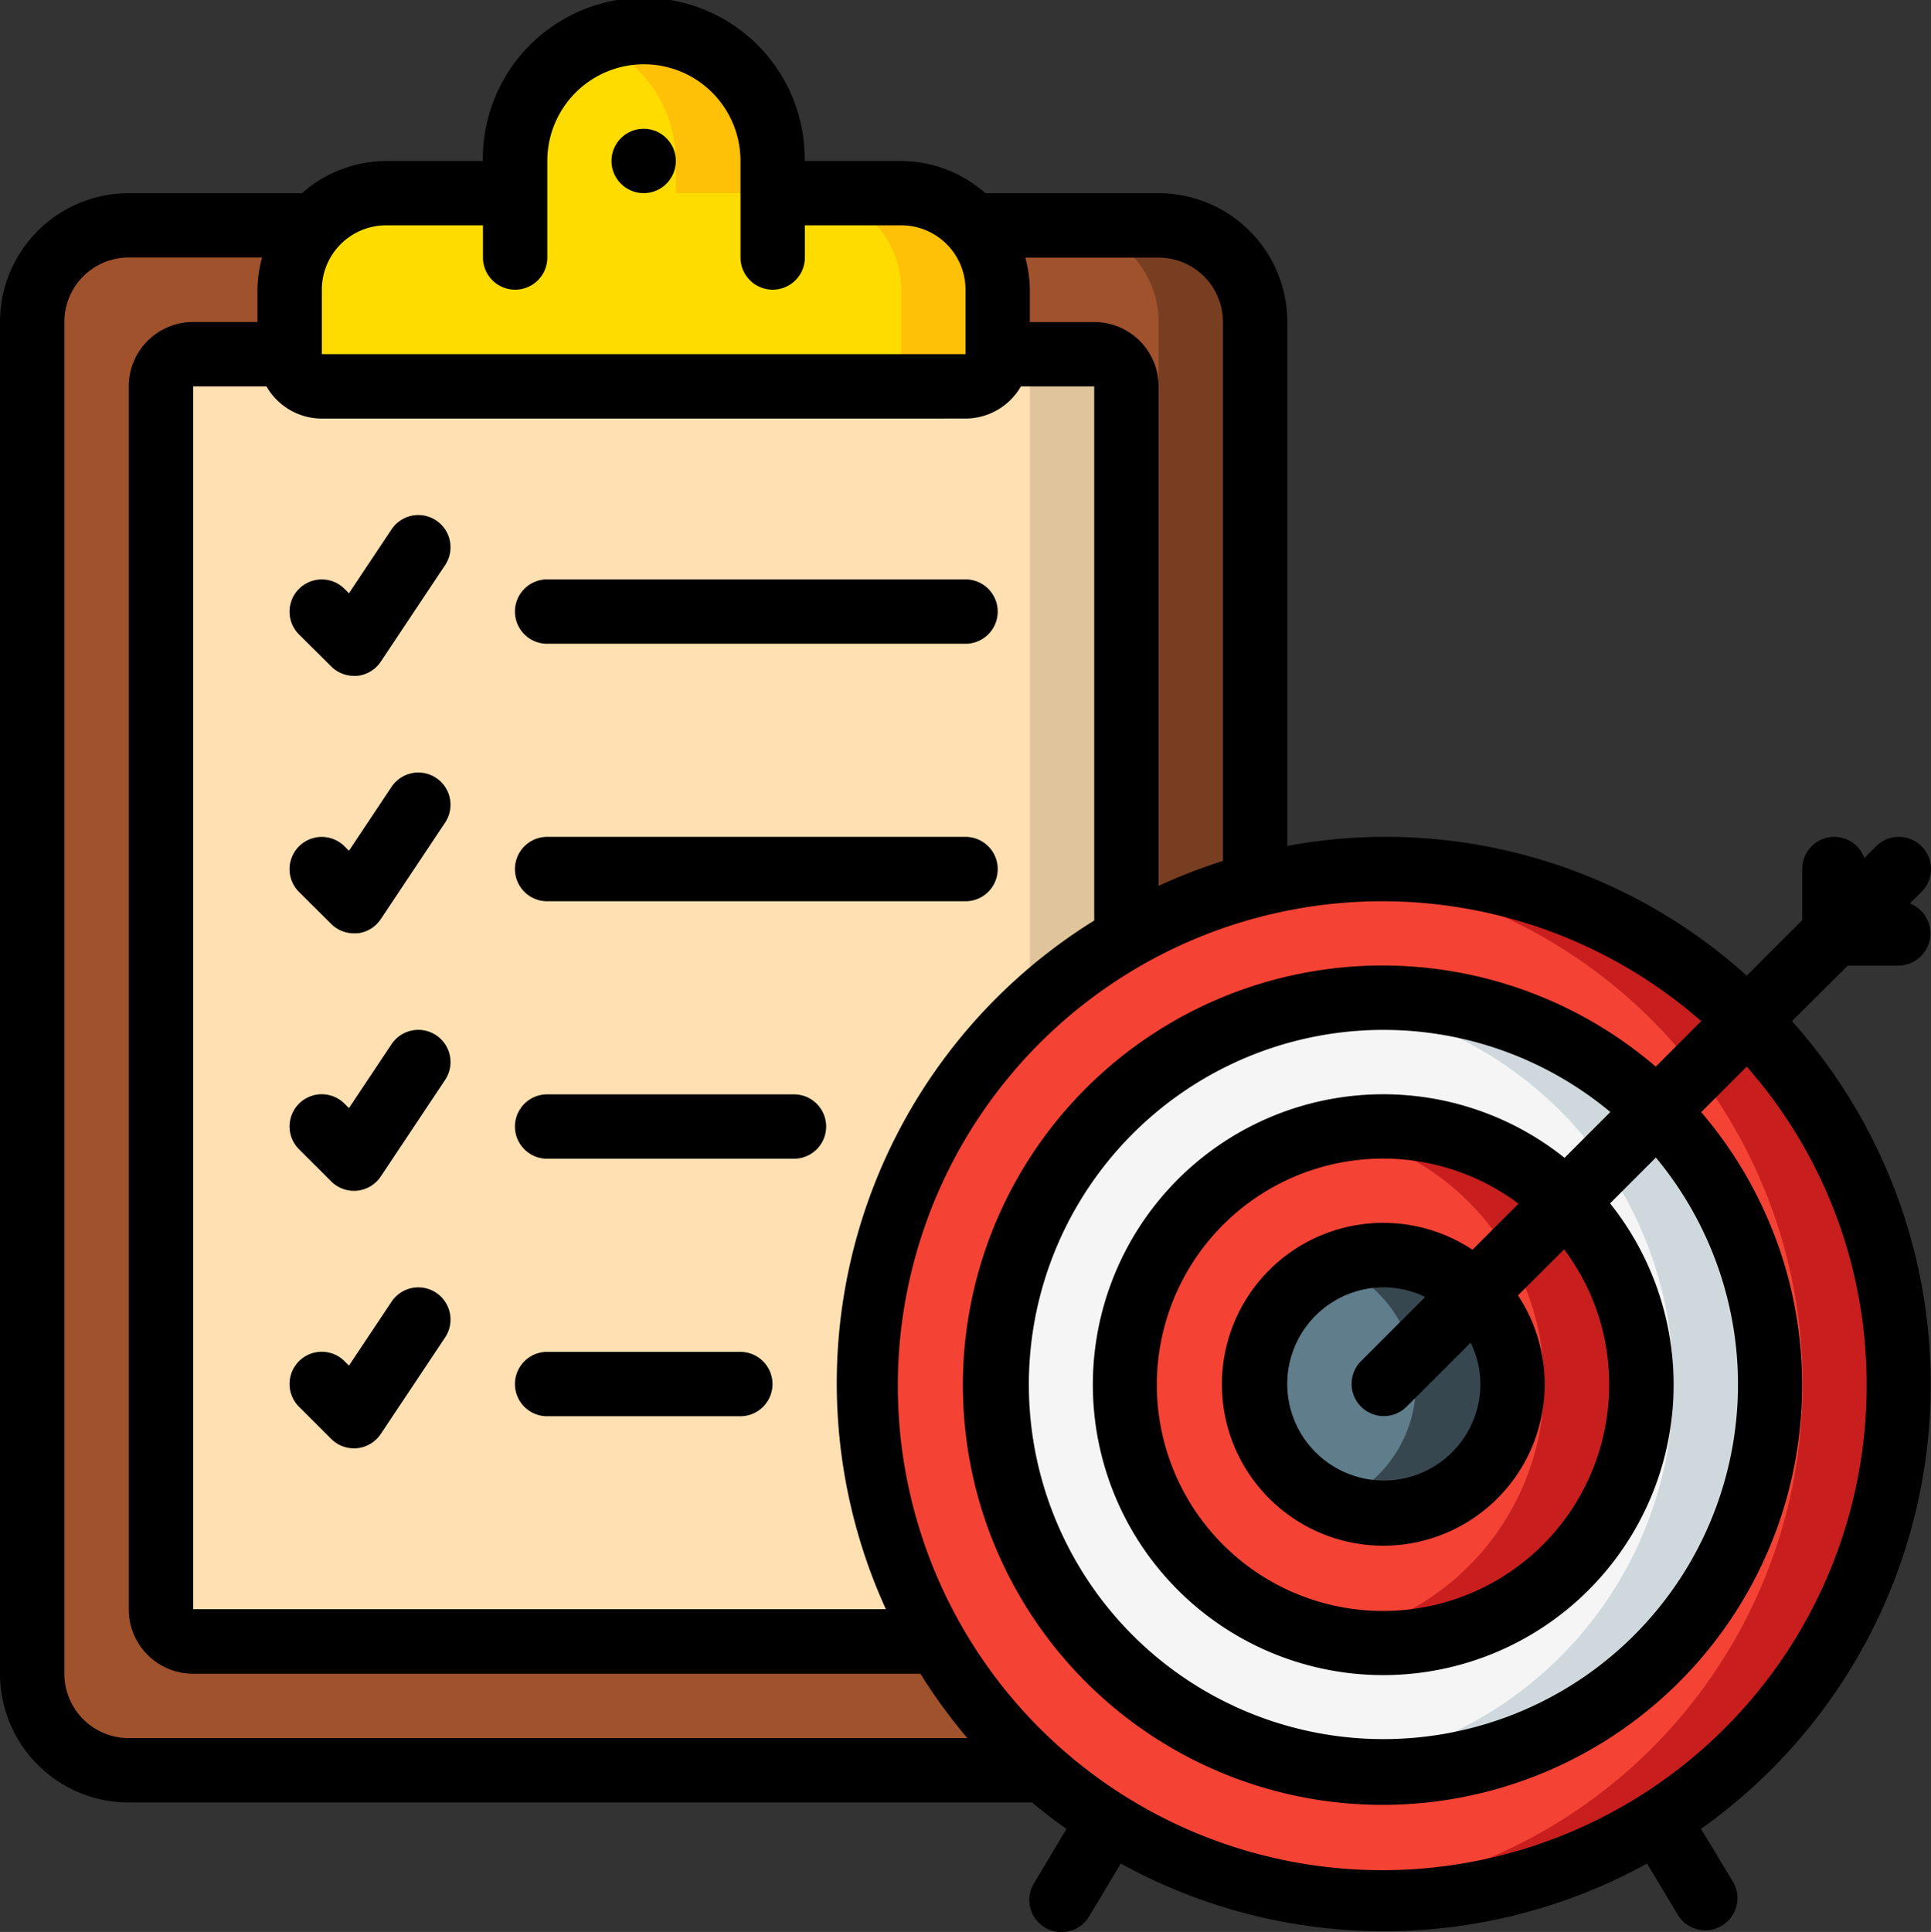 <svg id="Page-1" xmlns="http://www.w3.org/2000/svg" width="61.975" height="61.998" viewBox="0 0 61.975 61.998">
  <rect x="0" y="0" width="61.975" height="61.998" fill="#333333" stroke="none"/>
  <g id="_042---Checklist-Goals" data-name="042---Checklist-Goals" transform="translate(0 0)">
    <g id="Cartoony" transform="translate(1.033 1.033)">
      <path id="Shape" d="M39.251,27.175V9.1a3.1,3.1,0,0,0-3.1-3.1H3.1A3.1,3.1,0,0,0,0,9.1V52.481a3.1,3.1,0,0,0,3.1,3.1H39.251Z" transform="translate(0 0.198)" fill="sienna"/>
      <path id="Shape-2" data-name="Shape" d="M35.1,6H32a3.1,3.1,0,0,1,3.1,3.1V55.58h3.1V9.1A3.1,3.1,0,0,0,35.1,6Z" transform="translate(1.053 0.198)" fill="#783e22"/>
      <path id="Shape-3" data-name="Shape" d="M34.988,28.737v-17.7A1.033,1.033,0,0,0,33.955,10H5.033A1.033,1.033,0,0,0,4,11.033V50.284a1.033,1.033,0,0,0,1.033,1.033H34.988Z" transform="translate(0.132 0.329)" fill="#ffe0b2"/>
      <path id="Shape-4" data-name="Shape" d="M33.1,10H30a1.033,1.033,0,0,1,1.033,1.033V51.317h3.1V11.033A1.033,1.033,0,0,0,33.1,10Z" transform="translate(0.988 0.329)" fill="#dfc49c"/>
      <path id="Shape-5" data-name="Shape" d="M8,8.263v2.066a1.033,1.033,0,0,0,1.033,1.033H29.691a1.033,1.033,0,0,0,1.033-1.033V8.263a3.1,3.1,0,0,0-3.1-3.1H23.494V4.132a4.132,4.132,0,0,0-8.263,0V5.165H11.1A3.1,3.1,0,0,0,8,8.263Z" transform="translate(0.263)" fill="#ffdc00"/>
      <path id="Shape-6" data-name="Shape" d="M27.1,5H24a3.1,3.1,0,0,1,3.1,3.1v2.066A1.033,1.033,0,0,1,26.066,11.2h3.1A1.033,1.033,0,0,0,30.2,10.165V8.1A3.1,3.1,0,0,0,27.1,5Z" transform="translate(0.79 0.165)" fill="#fec108"/>
      <path id="Shape-7" data-name="Shape" d="M20.082,4.132V5.165h3.1V4.132A4.118,4.118,0,0,0,17.5.31a4.132,4.132,0,0,1,2.582,3.822Z" transform="translate(0.576 0)" fill="#fec108"/>
      <circle id="Oval" cx="16.527" cy="16.527" r="16.527" transform="translate(26.856 26.856)" fill="#f44335"/>
      <path id="Shape-8" data-name="Shape" d="M42.049,26c-.523,0-1.039.031-1.549.079a16.521,16.521,0,0,1,0,32.9c.51.048,1.027.079,1.549.079a16.527,16.527,0,1,0,0-33.053Z" transform="translate(1.333 0.856)" fill="#c81e1e"/>
      <circle id="Oval-2" data-name="Oval" cx="12.395" cy="12.395" r="12.395" transform="translate(30.988 30.988)" fill="#f5f5f5"/>
      <path id="Shape-9" data-name="Shape" d="M42.049,30a12.374,12.374,0,0,0-1.549.1,12.384,12.384,0,0,1,0,24.575A12.4,12.4,0,1,0,42.049,30Z" transform="translate(1.333 0.988)" fill="#cfd8dc"/>
      <circle id="Oval-3" data-name="Oval" cx="8.263" cy="8.263" r="8.263" transform="translate(35.119 35.119)" fill="#f44335"/>
      <path id="Shape-10" data-name="Shape" d="M42.049,34a8.242,8.242,0,0,0-1.549.151,8.263,8.263,0,0,1,0,16.225A8.263,8.263,0,1,0,42.049,34Z" transform="translate(1.333 1.119)" fill="#c81e1e"/>
      <circle id="Oval-4" data-name="Oval" cx="4.132" cy="4.132" r="4.132" transform="translate(39.251 39.251)" fill="#607d8b"/>
      <path id="Shape-11" data-name="Shape" d="M42.049,38a4.1,4.1,0,0,0-1.549.31,4.122,4.122,0,0,1,0,7.644A4.132,4.132,0,1,0,42.049,38Z" transform="translate(1.333 1.251)" fill="#37474f"/>
    </g>
    <g id="Icons">
      <circle id="Oval-5" data-name="Oval" cx="1.033" cy="1.033" r="1.033" transform="translate(19.625 4.132)"/>
      <path id="Shape-12" data-name="Shape" d="M61.673,27.159a1.033,1.033,0,0,0-1.461,0l-.375.374a1.028,1.028,0,0,0-1.994.356v1.638l-1.782,1.782a17.3,17.3,0,0,0-14.745-4.163V10.329A4.132,4.132,0,0,0,37.185,6.2H31.626a4.1,4.1,0,0,0-2.7-1.033h-3.1a5.165,5.165,0,1,0-10.329,0H12.4A4.1,4.1,0,0,0,9.691,6.2H4.132A4.132,4.132,0,0,0,0,10.329V53.712a4.132,4.132,0,0,0,4.132,4.132H33.124c.355.3.723.577,1.105.847L33.2,60.412a1.033,1.033,0,1,0,1.772,1.06l1-1.669a17.5,17.5,0,0,0,16.89,0l1,1.669a1.033,1.033,0,0,0,1.772-1.06L54.594,58.69a17.484,17.484,0,0,0,2.92-25.921l1.79-1.782h1.638a1.033,1.033,0,0,0,.356-1.995l.374-.374a1.033,1.033,0,0,0,0-1.461ZM39.251,10.329v17.3a17.25,17.25,0,0,0-2.066.8V12.4a2.066,2.066,0,0,0-2.066-2.066H33.053V9.3a4.069,4.069,0,0,0-.147-1.033h4.278a2.066,2.066,0,0,1,2.066,2.066ZM10.329,9.3A2.066,2.066,0,0,1,12.4,7.23h3.1V8.263a1.033,1.033,0,1,0,2.066,0v-3.1a3.1,3.1,0,0,1,6.2,0v3.1a1.033,1.033,0,1,0,2.066,0V7.23h3.1A2.066,2.066,0,0,1,30.988,9.3v2.066H10.329Zm20.658,4.132A2.059,2.059,0,0,0,32.766,12.4h2.353V29.541a17.472,17.472,0,0,0-6.687,22.1H6.2V12.4H8.551a2.059,2.059,0,0,0,1.779,1.033ZM2.066,53.712V10.329A2.066,2.066,0,0,1,4.132,8.263H8.41A4.069,4.069,0,0,0,8.263,9.3v1.033H6.2A2.066,2.066,0,0,0,4.132,12.4V51.646A2.066,2.066,0,0,0,6.2,53.712H29.541a17.547,17.547,0,0,0,1.506,2.066H4.132A2.066,2.066,0,0,1,2.066,53.712Zm57.843-9.3A15.547,15.547,0,1,1,54.6,32.769L53.141,34.23A13.468,13.468,0,1,0,54.6,35.69l1.461-1.461a15.412,15.412,0,0,1,3.848,10.186Zm-8.263,0a7.259,7.259,0,1,1-2.909-5.784l-1.478,1.478A5.18,5.18,0,1,0,48.72,41.57l1.48-1.476a7.182,7.182,0,0,1,1.446,4.322Zm-4.132,0a3.1,3.1,0,1,1-3.1-3.1,3.048,3.048,0,0,1,1.327.31l-2.058,2.058a1.033,1.033,0,1,0,1.461,1.461L47.2,43.088A3.048,3.048,0,0,1,47.514,44.416Zm2.7-7.256a9.32,9.32,0,1,0,1.461,1.461l1.47-1.47a11.38,11.38,0,1,1-1.461-1.461Z" transform="translate(0 0)"/>
      <path id="Shape-13" data-name="Shape" d="M10.335,20.862a1.033,1.033,0,0,0,.73.3h.1a1.033,1.033,0,0,0,.757-.454l2.066-3.1a1.033,1.033,0,0,0-1.719-1.147l-1.367,2.051-.143-.143A1.033,1.033,0,0,0,9.3,19.834Z" transform="translate(0.297 0.527)"/>
      <path id="Shape-14" data-name="Shape" d="M17.033,20.066H30.461a1.033,1.033,0,0,0,0-2.066H17.033a1.033,1.033,0,1,0,0,2.066Z" transform="translate(0.527 0.593)"/>
      <path id="Shape-15" data-name="Shape" d="M10.335,28.862a1.033,1.033,0,0,0,.73.3h.1a1.033,1.033,0,0,0,.757-.454l2.066-3.1a1.033,1.033,0,1,0-1.719-1.147l-1.367,2.051-.143-.143A1.033,1.033,0,0,0,9.3,27.834Z" transform="translate(0.297 0.79)"/>
      <path id="Shape-16" data-name="Shape" d="M17.033,28.066H30.461a1.033,1.033,0,0,0,0-2.066H17.033a1.033,1.033,0,1,0,0,2.066Z" transform="translate(0.527 0.856)"/>
      <path id="Shape-17" data-name="Shape" d="M17.033,44.066h6.2a1.033,1.033,0,0,0,0-2.066h-6.2a1.033,1.033,0,0,0,0,2.066Z" transform="translate(0.527 1.383)"/>
      <path id="Shape-18" data-name="Shape" d="M10.335,36.862a1.033,1.033,0,0,0,.73.3.706.706,0,0,0,.1-.005,1.033,1.033,0,0,0,.757-.454l2.066-3.1a1.033,1.033,0,0,0-1.719-1.147l-1.367,2.051-.143-.143A1.033,1.033,0,0,0,9.3,35.829Z" transform="translate(0.297 1.053)"/>
      <path id="Shape-19" data-name="Shape" d="M10.335,44.862a1.033,1.033,0,0,0,.73.3.705.705,0,0,0,.1-.005,1.033,1.033,0,0,0,.757-.454l2.066-3.1a1.033,1.033,0,0,0-1.719-1.147l-1.367,2.051-.143-.143A1.033,1.033,0,0,0,9.3,43.829Z" transform="translate(0.297 1.317)"/>
      <path id="Shape-20" data-name="Shape" d="M17.033,36.066h7.922a1.033,1.033,0,1,0,0-2.066H17.033a1.033,1.033,0,1,0,0,2.066Z" transform="translate(0.527 1.119)"/>
    </g>
  </g>
</svg>
